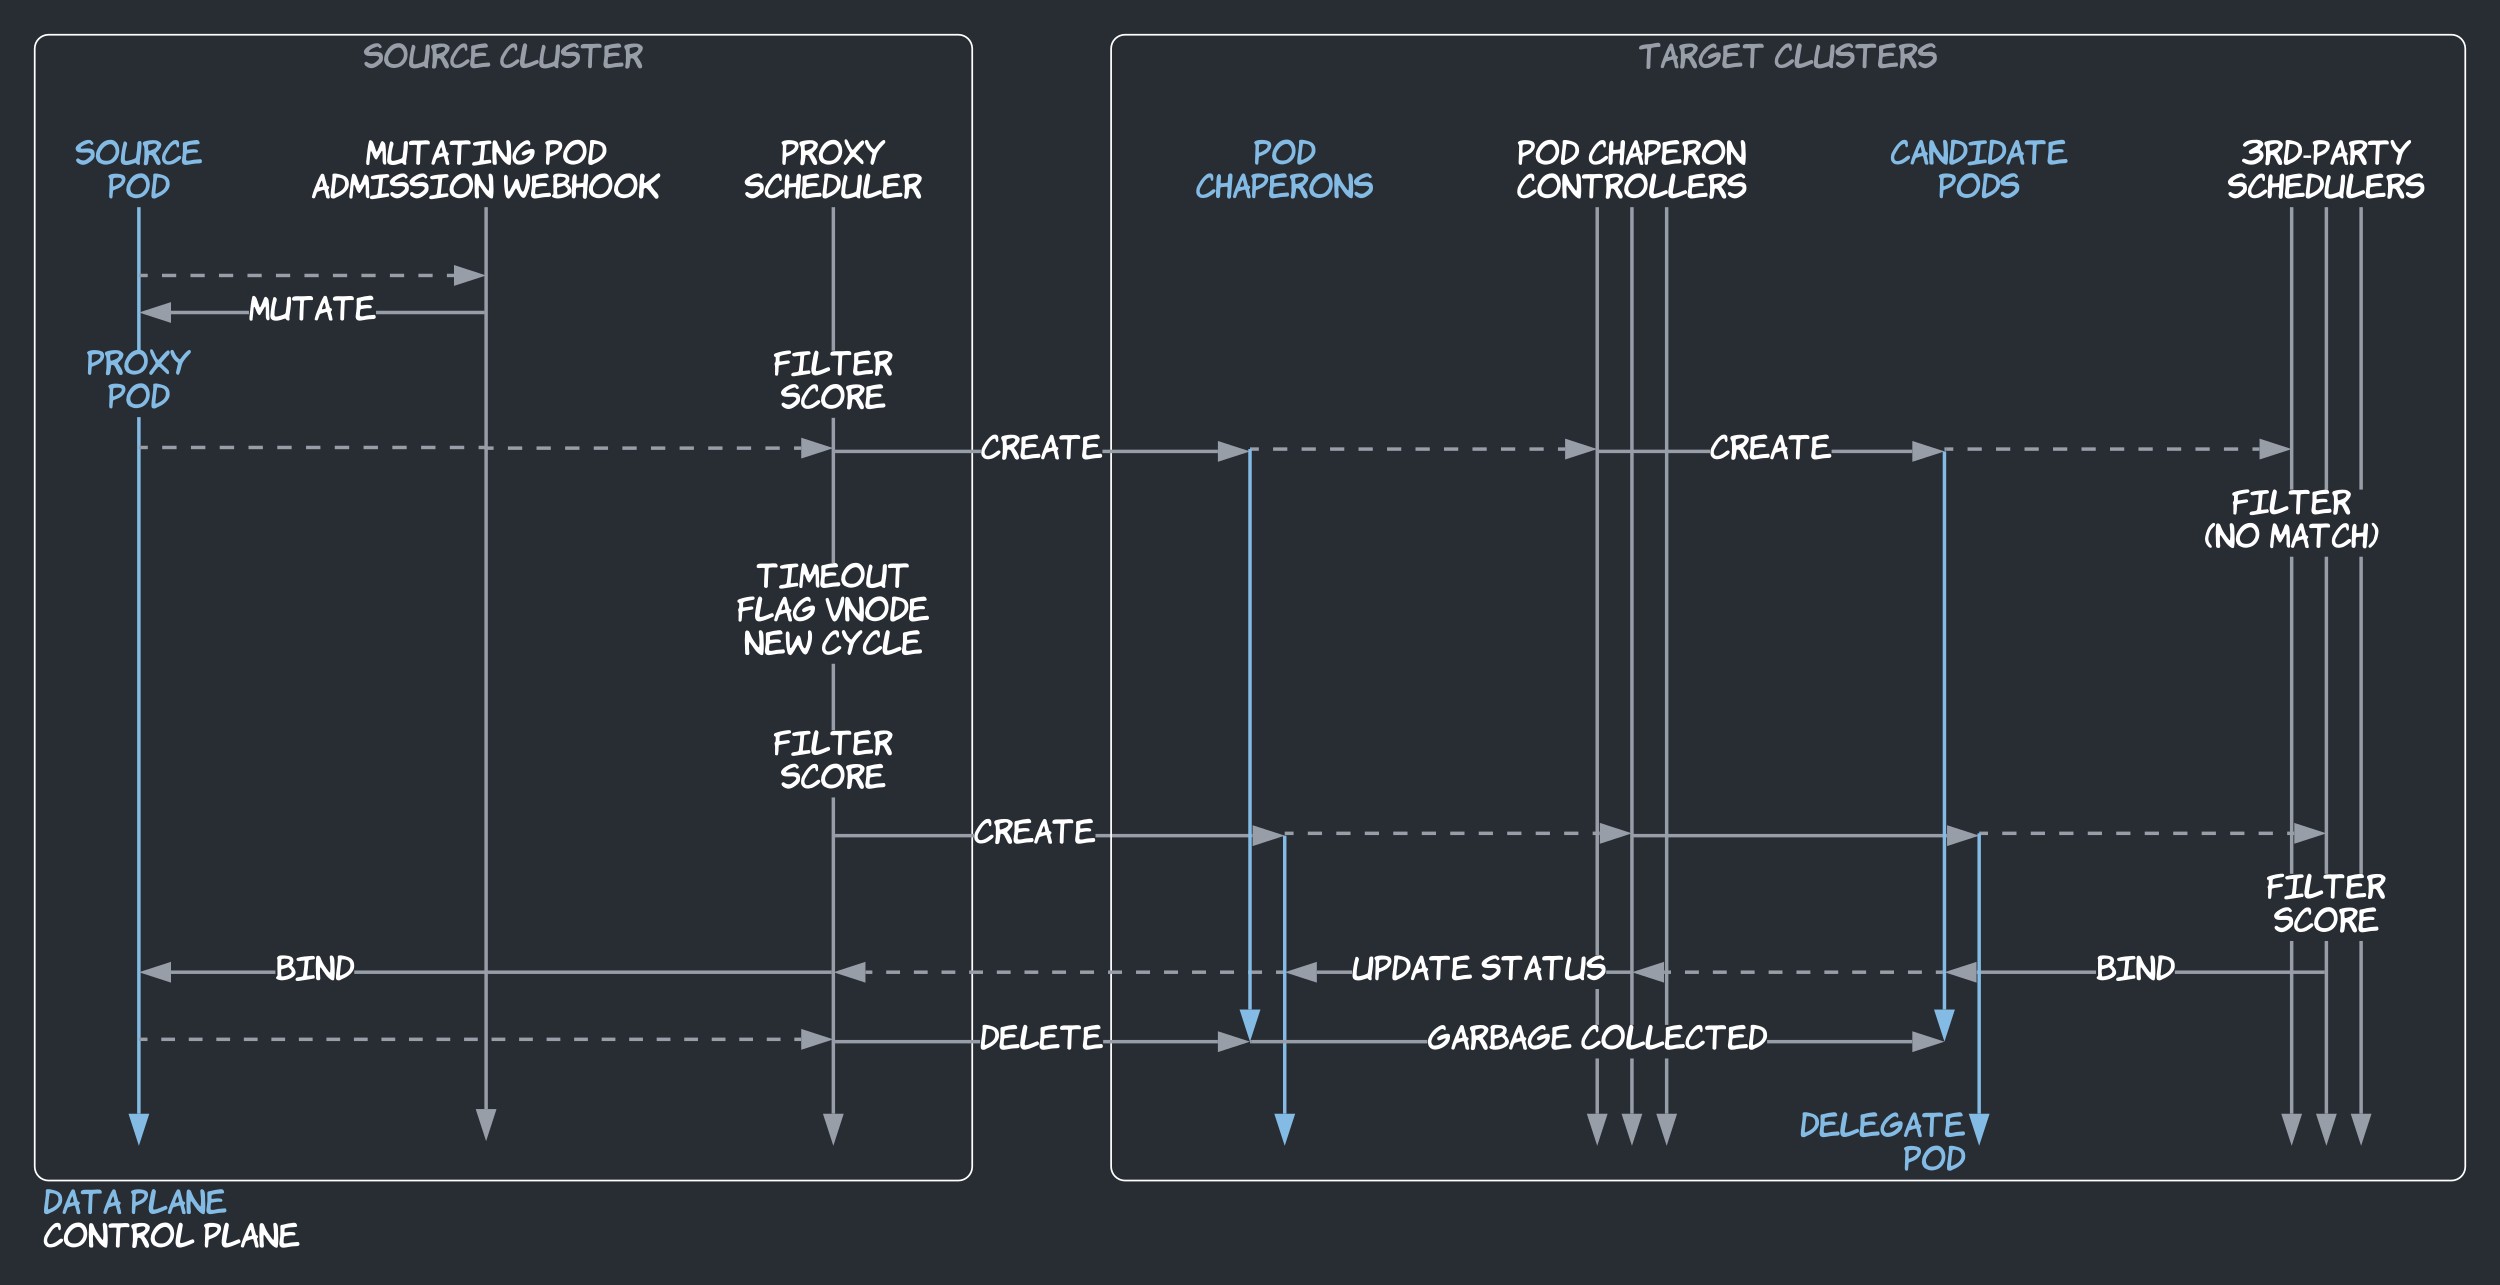 <svg xmlns="http://www.w3.org/2000/svg" xmlns:lucid="lucid" xmlns:xlink="http://www.w3.org/1999/xlink" width="1440" height="740.33"><g transform="translate(-20 0)" lucid:page-tab-id="0_0"><path fill="#282c33" d="M0 0h1870.4v1323.2H0z"/><path fill-opacity="0" stroke="#fff" d="M40 28c0-4.42 3.58-8 8-8h524c4.42 0 8 3.58 8 8v644c0 4.42-3.58 8-8 8H48c-4.42 0-8-3.58-8-8z"/><use transform="matrix(1,0,0,1,45,25) translate(184.558 14.4)" xlink:href="#a"/><use transform="matrix(1,0,0,1,45,25) translate(262.894 14.4)" xlink:href="#b"/><path fill="#979ea8" d="M581 482.33h-80v-2h80zm160.5 0H651v-2h90.5z"/><path fill="#979ea8" d="M501.03 482.33H500v-2h1.03zM756.76 481.33l-14.26 4.64v-9.27z"/><path fill="#979ea8" d="M760 481.33l-18.5 6.02v-12.03zm-16.5 3.26l10.03-3.27-10.03-3.26z"/><use transform="matrix(1,0,0,1,580.99,471.667) translate(0 14.4)" xlink:href="#c"/><path fill-opacity="0" stroke="#fff" d="M660 28c0-4.42 3.58-8 8-8h764c4.42 0 8 3.58 8 8v644c0 4.42-3.58 8-8 8H668c-4.42 0-8-3.58-8-8z"/><use transform="matrix(1,0,0,1,665,25) translate(299.05 14.4)" xlink:href="#d"/><use transform="matrix(1,0,0,1,665,25) translate(377.044 14.4)" xlink:href="#e"/><path fill="#83bbe5" d="M101 641.5h-2V240.27h2zm0-439.9h-2v-82.27h2z"/><path fill="#83bbe5"/><path fill="#83bbe5" d="M100 656.76l-4.64-14.26h9.28z"/><path fill="#83bbe5" d="M100 660l-6-18.5h12zm-3.26-16.5l3.26 10.03 3.26-10.03z"/><use transform="matrix(1,0,0,1,63.505,80.668) translate(0.005 14.4)" xlink:href="#f"/><use transform="matrix(1,0,0,1,63.505,80.668) translate(18.761 33.732)" xlink:href="#g"/><use transform="matrix(1,0,0,1,69.994,201.607) translate(0.005 14.4)" xlink:href="#h"/><use transform="matrix(1,0,0,1,69.994,201.607) translate(12.272 33.732)" xlink:href="#g"/><path fill="#979ea8" d="M301 638.83h-2v-519.5h2z"/><path fill="#979ea8"/><path fill="#979ea8" d="M300 654.1l-4.64-14.27h9.28z"/><path fill="#979ea8" d="M300 657.33l-6-18.5h12zm-3.26-16.5l3.26 10.03 3.26-10.03z"/><use transform="matrix(1,0,0,1,199.506,80.668) translate(31.163 14.4)" xlink:href="#i"/><use transform="matrix(1,0,0,1,199.506,80.668) translate(134.357 14.4)" xlink:href="#j"/><use transform="matrix(1,0,0,1,199.506,80.668) translate(0.005 33.732)" xlink:href="#k"/><use transform="matrix(1,0,0,1,199.506,80.668) translate(110.453 33.732)" xlink:href="#l"/><path fill="#979ea8" d="M501 641.5h-2V459.33h2zm0-220.83h-2v-38.34h2zm0-96.33h-2v-83.67h2zM501 202h-2v-82.67h2z"/><path fill="#979ea8"/><path fill="#979ea8" d="M500 656.76l-4.64-14.26h9.28z"/><path fill="#979ea8" d="M500 660l-6-18.5h12zm-3.26-16.5l3.26 10.03 3.26-10.03z"/><use transform="matrix(1,0,0,1,448.898,80.668) translate(21.101 14.4)" xlink:href="#m"/><use transform="matrix(1,0,0,1,448.898,80.668) translate(0.005 33.732)" xlink:href="#n"/><use transform="matrix(1,0,0,1,465.746,202.001) translate(0.005 14.4)" xlink:href="#o"/><use transform="matrix(1,0,0,1,465.746,202.001) translate(4.091 33.732)" xlink:href="#p"/><use transform="matrix(1,0,0,1,465.746,420.668) translate(0.005 14.4)" xlink:href="#o"/><use transform="matrix(1,0,0,1,465.746,420.668) translate(4.091 33.732)" xlink:href="#p"/><use transform="matrix(1,0,0,1,444.731,324.335) translate(11.021 14.4)" xlink:href="#q"/><use transform="matrix(1,0,0,1,444.731,324.335) translate(0.005 33.732)" xlink:href="#r"/><use transform="matrix(1,0,0,1,444.731,324.335) translate(50.621 33.732)" xlink:href="#s"/><use transform="matrix(1,0,0,1,444.731,324.335) translate(4.028 53.064)" xlink:href="#t"/><use transform="matrix(1,0,0,1,444.731,324.335) translate(48.524 53.064)" xlink:href="#u"/><path fill="#979ea8" d="M105.1 159.67H101v-2h4.1zm16.4 0h-8.2v-2h8.2zm16.42 0h-8.2v-2h8.2zm16.4 0h-8.2v-2h8.2zm16.42 0h-8.2v-2h8.2zm16.4 0h-8.2v-2h8.2zm16.42 0h-8.2v-2h8.2zm16.4 0h-8.2v-2h8.2zm16.4 0h-8.2v-2h8.2zm16.42 0h-8.2v-2h8.2zm16.4 0H261v-2h8.2zm12.32 0h-4.1v-2h4.1z"/><path fill="#979ea8" d="M101.03 159.67H100v-2h1.03zM296.76 158.67l-14.26 4.63v-9.27z"/><path fill="#979ea8" d="M300 158.67l-18.5 6v-12.02zm-16.5 3.26l10.03-3.26-10.03-3.26zM163.4 181h-44.9v-2h44.9zm135.6 0h-62.4v-2H299zM117.5 184.64L103.24 180l14.26-4.64z"/><path fill="#979ea8" d="M118.5 186l-18.5-6 18.5-6zm-12.03-6l10.03 3.26v-6.52zM300 181h-1.03v-2H300z"/><use transform="matrix(1,0,0,1,163.406,170.334) translate(0 14.4)" xlink:href="#v"/><path fill="#979ea8" d="M300.7 257.04l.05.08h3.56v2H300l-.7-.3-.05-.07h-3.58v-2H300zm20.1 2.08h-8.25v-2h8.24zm16.47 0h-8.24v-2h8.24zm16.5 0h-8.26v-2h8.26zm16.47 0H362v-2h8.24zm16.48 0h-8.24v-2h8.24zm16.48 0h-8.24v-2h8.24zm16.5 0h-8.25v-2h8.24zm16.47 0h-8.24v-2h8.24zm16.48 0h-8.24v-2h8.25zm16.5 0h-8.26v-2h8.24zm12.35 0h-4.12v-2h4.12zm-376.36-.37H101v-2h4.14zm16.57 0h-8.27v-2h8.28zm16.58 0h-8.3v-2h8.3zm16.57 0h-8.3v-2h8.3zm16.56 0h-8.27v-2h8.28zm16.58 0h-8.28v-2h8.28zm16.57 0h-8.28v-2h8.28zm16.57 0h-8.3v-2h8.3zm16.56 0h-8.28v-2h8.28zm16.57 0h-8.28v-2h8.28zm16.57 0h-8.28v-2h8.28zm16.57 0h-8.3v-2h8.3z"/><path fill="#979ea8" d="M101.03 258.75H100v-2h1.03zM496.76 258.12l-14.26 4.63v-9.27z"/><path fill="#979ea8" d="M500 258.12l-18.5 6v-12zm-16.5 3.26l10.03-3.26-10.03-3.26zM585 261h-84v-2h84zm136.5 0H655v-2h66.5z"/><path fill="#979ea8" d="M501.03 261H500v-2h1.03zM736.76 260l-14.26 4.64v-9.28z"/><path fill="#979ea8" d="M740 260l-18.5 6v-12zm-16.5 3.26l10.03-3.26-10.03-3.26z"/><use transform="matrix(1,0,0,1,584.99,250.334) translate(0 14.4)" xlink:href="#w"/><path fill="none" stroke="#979ea8" stroke-width="2" d="M741 258.67h4.1m8.2 0h8.2m8.22 0h8.2m8.2 0h8.2m8.2 0h8.22m8.2 0h8.2m8.2 0h8.22m8.2 0h8.2m8.2 0h8.2m8.22 0h8.2m8.2 0h8.2m8.22 0h4.1M741.03 258.67H740"/><path fill="#979ea8" stroke="#979ea8" stroke-width="2" d="M936.76 258.67l-14.26 4.63v-9.27z"/><path fill="none" stroke="#979ea8" stroke-width="2" d="M761 480h4.1m8.2 0h8.2m8.22 0h8.2m8.2 0h8.2m8.2 0h8.22m8.2 0h8.2m8.2 0h8.22m8.2 0h8.2m8.2 0h8.2m8.22 0h8.2m8.2 0h8.2m8.22 0h4.1M761.03 480H760"/><path fill="#979ea8" stroke="#979ea8" stroke-width="2" d="M956.76 480l-14.26 4.64v-9.28z"/><path fill="#979ea8" d="M1005 261h-64v-2h64zm116.5 0H1075v-2h46.5z"/><path fill="#979ea8" d="M941.03 261H940v-2h1.03zM1136.76 260l-14.26 4.64v-9.28z"/><path fill="#979ea8" d="M1140 260l-18.5 6v-12zm-16.5 3.26l10.03-3.26-10.03-3.26z"/><use transform="matrix(1,0,0,1,1004.99,250.334) translate(0 14.4)" xlink:href="#w"/><path fill="none" stroke="#979ea8" stroke-width="2" d="M961 481.33h180.5M961.03 481.33H960"/><path fill="#979ea8" stroke="#979ea8" stroke-width="2" d="M1156.76 481.33l-14.26 4.64v-9.27z"/><path fill="#979ea8" d="M1145.1 259.67h-4.1v-2h4.1zm16.4 0h-8.2v-2h8.2zm16.42 0h-8.2v-2h8.2zm16.4 0h-8.2v-2h8.2zm16.42 0h-8.2v-2h8.2zm16.4 0h-8.2v-2h8.2zm16.42 0h-8.2v-2h8.2zm16.4 0h-8.2v-2h8.2zm16.4 0h-8.2v-2h8.2zm16.42 0h-8.2v-2h8.2zm16.4 0h-8.2v-2h8.2zm12.32 0h-4.1v-2h4.1z"/><path fill="#979ea8" d="M1141.03 259.67H1140v-2h1.03zM1336.76 258.67l-14.26 4.63v-9.27z"/><path fill="#979ea8" d="M1340 258.67l-18.5 6v-12.02zm-16.5 3.26l10.03-3.26-10.03-3.26zM1165.1 481h-4.1v-2h4.1zm16.4 0h-8.2v-2h8.2zm16.42 0h-8.2v-2h8.2zm16.4 0h-8.2v-2h8.2zm16.42 0h-8.2v-2h8.2zm16.4 0h-8.2v-2h8.2zm16.42 0h-8.2v-2h8.2zm16.4 0h-8.2v-2h8.2zm16.4 0h-8.2v-2h8.2zm16.42 0h-8.2v-2h8.2zm16.4 0h-8.2v-2h8.2zm12.32 0h-4.1v-2h4.1z"/><path fill="#979ea8" d="M1161.03 481H1160v-2h1.03zM1356.76 480l-14.26 4.64v-9.28z"/><path fill="#979ea8" d="M1360 480l-18.5 6v-12zm-16.5 3.26l10.03-3.26-10.03-3.26zM1227.3 561h-68.8v-2h68.8zm131.7 0h-86.3v-2h86.3zM1157.5 564.64l-14.26-4.64 14.26-4.64z"/><path fill="#979ea8" d="M1158.5 566l-18.5-6 18.5-6zm-12.03-6l10.03 3.26v-6.52zM1360 561h-1.03v-2h1.03z"/><use transform="matrix(1,0,0,1,1227.293,550.334) translate(0 14.4)" xlink:href="#x"/><path fill="#979ea8" d="M982.5 561h-4v-2h4zm16.06 0h-8.02v-2h8.02zm16.05 0h-8v-2h8zm16.06 0h-8.02v-2h8.02zm16.05 0h-8v-2h8zm16.06 0h-8.02v-2h8.02zm16.05 0h-8v-2h8zm16.06 0h-8.02v-2h8.02zm16.05 0h-8v-2h8zm16.06 0h-8.02v-2h8.02zm12.04 0h-4v-2h4zM977.5 564.64L963.24 560l14.26-4.64z"/><path fill="#979ea8" d="M978.5 566l-18.5-6 18.5-6zm-12.03-6l10.03 3.26v-6.52zM1140 561h-1.03v-2h1.03zM798.83 561H778.5v-2h20.33zM959 561h-13.83v-2H959zM777.5 564.64L763.24 560l14.26-4.64z"/><path fill="#979ea8" d="M778.5 566l-18.5-6 18.5-6zm-12.03-6l10.03 3.26v-6.52zM960 561h-1.03v-2H960z"/><use transform="matrix(1,0,0,1,798.83,550.334) translate(0 14.4)" xlink:href="#y"/><use transform="matrix(1,0,0,1,798.83,550.334) translate(74.52 14.4)" xlink:href="#z"/><path fill="#979ea8" d="M522.48 561h-3.98v-2h3.98zm15.93 0h-7.95v-2h7.96zm15.94 0h-7.96v-2h7.96zm15.93 0h-7.97v-2h7.97zm15.93 0h-7.97v-2h7.97zm15.93 0h-7.97v-2h7.97zm15.92 0h-7.96v-2h7.95zm15.98 0h-8v-2h8zm16.13 0h-8.07v-2h8.06zm16.12 0h-8.06v-2h8.06zm16.13 0h-8.06v-2h8.07zm16.13 0h-8.06v-2h8.06zm16.13 0h-8.07v-2h8.06zm16.12 0h-8.06v-2h8.06zm16.13 0h-8.06v-2h8.07zm12.1 0h-4.03v-2H759zM517.5 564.64L503.24 560l14.26-4.64z"/><path fill="#979ea8" d="M518.5 566l-18.5-6 18.5-6zm-12.03-6l10.03 3.26v-6.52zM760 561h-1.03v-2H760zM178.63 561H118.5v-2h60.13zM499 561H224.04v-2H499zM117.5 564.64L103.24 560l14.26-4.64z"/><path fill="#979ea8" d="M118.5 566l-18.5-6 18.5-6zm-12.03-6l10.03 3.26v-6.52zM500 561h-1.03v-2H500z"/><use transform="matrix(1,0,0,1,178.626,550.334) translate(0 14.4)" xlink:href="#x"/><path fill="#979ea8" d="M104.96 599.67H101v-2h3.96zm15.86 0h-7.93v-2h7.92zm15.85 0h-7.93v-2h7.93zm15.86 0h-7.93v-2h7.93zm15.85 0h-7.93v-2h7.93zm15.85 0h-7.92v-2h7.93zm15.86 0h-7.94v-2h7.93zm15.84 0h-7.92v-2h7.92zm15.86 0h-7.93v-2h7.93zm15.85 0h-7.93v-2h7.93zm15.85 0h-7.92v-2h7.92zm15.86 0h-7.93v-2h7.93zm15.85 0h-7.9v-2h7.9zm15.87 0h-7.93v-2h7.93zm15.85 0H319v-2h7.92zm15.85 0h-7.92v-2h7.92zm15.86 0h-7.93v-2h7.93zm15.85 0h-7.92v-2h7.92zm15.86 0h-7.93v-2h7.94zm15.85 0h-7.94v-2h7.93zm15.85 0h-7.93v-2h7.93zm15.85 0h-7.93v-2h7.93zm15.85 0h-7.92v-2h7.92zm15.86 0h-7.92v-2h7.93zm11.9 0h-3.97v-2h3.97z"/><path fill="#979ea8" d="M101.03 599.67H100v-2h1.03zM496.76 598.67l-14.26 4.63v-9.27z"/><path fill="#979ea8" d="M500 598.67l-18.5 6v-12.02zm-16.5 3.26l10.03-3.26-10.03-3.26zM584.58 601H501v-2h83.58zm136.92 0h-66.08v-2h66.08z"/><path fill="#979ea8" d="M501.03 601H500v-2h1.03zM736.76 600l-14.26 4.64v-9.28z"/><path fill="#979ea8" d="M740 600l-18.5 6v-12zm-16.5 3.26l10.03-3.26-10.03-3.26z"/><use transform="matrix(1,0,0,1,584.576,590.334) translate(0 14.4)" xlink:href="#A"/><path fill="none" stroke="#83bbe5" stroke-width="2" d="M760 482.33V641.5M760 482.36v-1.03"/><path fill="#83bbe5" stroke="#83bbe5" stroke-width="2" d="M760 656.76l-4.64-14.26h9.28z"/><path fill="#979ea8" d="M961 641.5h-2v-31.83h2zm0-51.17h-2v-471h2z"/><path fill="#979ea8"/><path fill="#979ea8" d="M960 656.76l-4.64-14.26h9.28z"/><path fill="#979ea8" d="M960 660l-6-18.5h12zm-3.26-16.5l3.26 10.03 3.26-10.03z"/><use transform="matrix(1,0,0,1,893.733,80.668) translate(0.374 14.4)" xlink:href="#B"/><use transform="matrix(1,0,0,1,893.733,80.668) translate(41.198 14.4)" xlink:href="#C"/><use transform="matrix(1,0,0,1,893.733,80.668) translate(0.005 33.732)" xlink:href="#D"/><path fill="#979ea8" d="M981 641.5h-2v-31.83h2zm0-51.17h-2v-471h2z"/><path fill="#979ea8"/><path fill="#979ea8" d="M980 656.76l-4.64-14.26h9.28z"/><path fill="#979ea8" d="M980 660l-6-18.5h12zm-3.26-16.5l3.26 10.03 3.26-10.03z"/><path fill="none" stroke="#83bbe5" stroke-width="2" d="M1160 481v160.5M1160 481.03V480"/><path fill="#83bbe5" stroke="#83bbe5" stroke-width="2" d="M1160 656.76l-4.64-14.26h9.28z"/><use transform="matrix(1,0,0,1,1056.906,640.668) translate(0.01 14.4)" xlink:href="#E"/><use transform="matrix(1,0,0,1,1056.906,640.668) translate(59.626 33.732)" xlink:href="#F"/><path fill="#979ea8" d="M1361 641.5h-2V542h2zm0-138.17h-2V320.67h2zm0-221.33h-2V119.33h2z"/><path fill="#979ea8"/><path fill="#979ea8" d="M1360 656.76l-4.64-14.26h9.28z"/><path fill="#979ea8" d="M1360 660l-6-18.5h12zm-3.26-16.5l3.26 10.03 3.26-10.03z"/><use transform="matrix(1,0,0,1,1303.219,80.668) translate(7.934 14.4)" xlink:href="#G"/><use transform="matrix(1,0,0,1,1303.219,80.668) translate(0.005 33.732)" xlink:href="#H"/><use transform="matrix(1,0,0,1,1325.746,503.335) translate(0.005 14.4)" xlink:href="#o"/><use transform="matrix(1,0,0,1,1325.746,503.335) translate(4.091 33.732)" xlink:href="#p"/><path fill="#979ea8" d="M1381 641.5h-2V542h2zm0-138.17h-2V320.67h2zm0-221.33h-2V119.33h2z"/><path fill="#979ea8"/><path fill="#979ea8" d="M1380 656.76l-4.64-14.26h9.28z"/><path fill="#979ea8" d="M1380 660l-6-18.5h12zm-3.26-16.5l3.26 10.03 3.26-10.03z"/><use transform="matrix(1,0,0,1,1380,525.001) translate(0.005 14.4)" xlink:href="#I"/><path fill="none" stroke="#83bbe5" stroke-width="2" d="M740 259.67V581.5M740 259.7v-1.03"/><path fill="#83bbe5" stroke="#83bbe5" stroke-width="2" d="M740 596.76l-4.64-14.26h9.28z"/><path fill="#979ea8" d="M941 641.5h-2v-31.83h2zm0-51.17h-2v-20.66h2zm0-40h-2v-431h2z"/><path fill="#979ea8"/><path fill="#979ea8" d="M940 656.76l-4.64-14.26h9.28z"/><path fill="#979ea8" d="M940 660l-6-18.5h12zm-3.26-16.5l3.26 10.03 3.26-10.03z"/><path fill="none" stroke="#83bbe5" stroke-width="2" d="M1140 261v320.5M1140 261.03V260"/><path fill="#83bbe5" stroke="#83bbe5" stroke-width="2" d="M1140 596.76l-4.64-14.26h9.28z"/><path fill="#979ea8" d="M1341 641.5h-2V542h2zm0-138.17h-2V320.67h2zm0-221.33h-2V119.33h2z"/><path fill="#979ea8"/><path fill="#979ea8" d="M1340 656.76l-4.64-14.26h9.28z"/><path fill="#979ea8" d="M1340 660l-6-18.5h12zm-3.26-16.5l3.26 10.03 3.26-10.03z"/><g><use transform="matrix(1,0,0,1,1289.879,282.001) translate(15.872 14.4)" xlink:href="#o"/><use transform="matrix(1,0,0,1,1289.879,282.001) translate(0.005 33.732)" xlink:href="#J"/><use transform="matrix(1,0,0,1,1289.879,282.001) translate(37.445 33.732)" xlink:href="#K"/></g><path fill="#fff" fill-opacity="0" d="M40 688c0-4.42 3.58-8 8-8h224c4.42 0 8 3.58 8 8v24c0 4.42-3.58 8-8 8H48c-4.42 0-8-3.58-8-8z"/><g><use transform="matrix(1,0,0,1,45,685) translate(0 14.4)" xlink:href="#L"/><use transform="matrix(1,0,0,1,45,685) translate(50.292 14.4)" xlink:href="#M"/><use transform="matrix(1,0,0,1,45,685) translate(0 33.732)" xlink:href="#N"/><use transform="matrix(1,0,0,1,45,685) translate(92.34 33.732)" xlink:href="#O"/></g><path fill="#fff" fill-opacity="0" d="M700 68c0-4.42 3.58-8 8-8h104c4.42 0 8 3.58 8 8v64c0 4.42-3.58 8-8 8H708c-4.42 0-8-3.58-8-8z"/><g><use transform="matrix(1,0,0,1,705,65) translate(37.261 29.931)" xlink:href="#P"/><use transform="matrix(1,0,0,1,705,65) translate(3.835 49.263)" xlink:href="#Q"/></g><path fill="#fff" fill-opacity="0" d="M1100 68c0-4.42 3.58-8 8-8h104c4.42 0 8 3.58 8 8v64c0 4.42-3.58 8-8 8h-104c-4.42 0-8-3.58-8-8z"/><g><use transform="matrix(1,0,0,1,1105,65) translate(3.907 29.931)" xlink:href="#R"/><use transform="matrix(1,0,0,1,1105,65) translate(31.582 49.263)" xlink:href="#S"/></g><path fill="#979ea8" d="M842.13 601H741v-2h101.13zm279.37 0h-83.63v-2h83.63z"/><path fill="#979ea8" d="M741.03 601H740v-2h1.03zM1136.76 600l-14.26 4.64v-9.28z"/><path fill="#979ea8" d="M1140 600l-18.5 6v-12zm-16.5 3.26l10.03-3.26-10.03-3.26z"/><g><use transform="matrix(1,0,0,1,842.134,590.334) translate(0 14.4)" xlink:href="#T"/><use transform="matrix(1,0,0,1,842.134,590.334) translate(88.524 14.4)" xlink:href="#U"/></g><defs><path id="V" fill="#979ea8" d="M371-533c189 0 256 55 239 237-9 91-67 138-157 205C374-33 301-7 236-7 155-7 13-82 18-160c3-44 62-73 96-38 43 44 152 73 218 29 77-51 166-125 156-169 2-44-67-63-119-62-47 1-108 1-155 3C87-393 13-429 1-531c11-87 101-150 165-187 90-52 160-96 290-87 34 2 118 78 115 115-3 35-23 38-55 45-15 4-26-4-33-24-37-64-116-1-164 12-41 11-154 77-154 113 0 15 14 22 41 22 45 0 127-11 165-11"/><path id="W" fill="#979ea8" d="M44-443c79-191 208-366 448-366 141 0 239 118 267 253 46 222-61 413-213 490-83 42-221 78-338 30-55-23-106-43-129-82-26-14-80-140-57-202 2-41 8-89 22-123zm103 115c1 136 75 191 208 191 130 0 180-50 241-135 38-53 55-111 55-169 0-109-73-236-179-227-143 12-260 151-311 271-9 24-14 47-14 69"/><path id="X" fill="#979ea8" d="M106-737c41-53 131 12 108 86-42 139-71 285-71 455 0 88 72 66 143 48 49-12 128-35 183-63 38-19 36-69 44-119 17-114 31-247 31-354 0-57 26-85 79-85 37 0 55 27 55 81 0 190-34 397-59 573 4 31 20 93-13 105-8 10-30 7-65-8-16-20-33-38-51-54C397-48 305 0 205 0 79 0 5-43 13-176c13-196 50-391 93-561"/><path id="Y" fill="#979ea8" d="M608-642l-20 77c-36 56-69 94-113 138-49 48-58 40-29 81 33 46 69 89 97 147 44 89 52 141 40 147-3 38-20 49-63 52-68 5-97-106-129-160-40-68-56-162-144-164-53-1-27 78-45 121-7 56-12 123-28 170C157-4 113 24 66-1 46-11 40-39 49-87c19-111 19-139 19-313 0-144 1-187-40-242-27-37-13-94 26-108 103-36 250-59 389-41 63 8 182 85 165 149zm-140 11c-10-39-42-58-96-57-53 12-154 21-179 43-5 9-8 31-8 65 0 151 19 135 127 94 94-36 148-79 156-145"/><path id="Z" fill="#979ea8" d="M521-275c40-33 108-24 108 34 0 49-75 103-210 183-80 47-247 72-323 10-66-54-95-101-82-218 12-106 41-136 91-224 55-96 145-209 240-278 32-23 68-33 107-33 86 2 108 61 107 158 0 55-15 82-44 82-55 1-25-116-79-110-132 15-229 223-291 334-48 86-31 226 81 218 122-9 217-92 295-156"/><path id="aa" fill="#979ea8" d="M330-158c82-22 193-18 286-31 38 11 58 81 24 113-25 24-71 25-116 25-135 0-238 34-358 47C61 7 4-52 15-159c12-113 37-213 32-340-2-59 2-121-2-178-2-44 35-62 81-61 104-31 222-52 345-64 68-7 103 34 111 94 2 12-3 22-9 31-33 14-62 15-103 16-100 2-196 10-270 40h-8c-18 23-11 79-15 106-1 13 5 22 16 25 82-10 176-25 264-12 44 7 78 26 71 72-7 49-76 30-125 30-78 0-138 22-210 29-24 1-35 28-36 52-2 41-10 83-8 126-19 84 122 51 181 35"/><g id="a"><use transform="matrix(0.018,0,0,0.018,0,0)" xlink:href="#V"/><use transform="matrix(0.018,0,0,0.018,11.358,0)" xlink:href="#W"/><use transform="matrix(0.018,0,0,0.018,25.812,0)" xlink:href="#X"/><use transform="matrix(0.018,0,0,0.018,38.466,0)" xlink:href="#Y"/><use transform="matrix(0.018,0,0,0.018,49.59,0)" xlink:href="#Z"/><use transform="matrix(0.018,0,0,0.018,61.002,0)" xlink:href="#aa"/></g><path id="ab" fill="#979ea8" d="M521-275c40-33 108-24 108 34 0 49-75 103-210 183-80 47-247 72-323 10-66-54-95-101-82-218 12-106 41-136 91-224 55-96 145-209 240-278 32-23 68-33 107-33 86 2 108 61 107 158 0 55-15 82-44 82-55 1-25-116-79-110-132 15-229 223-291 334-48 86-31 226 81 218 122-9 217-92 295-156"/><path id="ac" fill="#979ea8" d="M21-302C-7-136 9 24 196-12c147-28 263-93 386-142 57-23 26-120-26-120-111 32-240 115-378 126-13 1-22-26-25-45 30-174 59-350 88-524 10-62-86-124-120-61-39 73-49 196-69 277-19 77-22 145-31 199"/><path id="ad" fill="#979ea8" d="M371-533c189 0 256 55 239 237-9 91-67 138-157 205C374-33 301-7 236-7 155-7 13-82 18-160c3-44 62-73 96-38 43 44 152 73 218 29 77-51 166-125 156-169 2-44-67-63-119-62-47 1-108 1-155 3C87-393 13-429 1-531c11-87 101-150 165-187 90-52 160-96 290-87 34 2 118 78 115 115-3 35-23 38-55 45-15 4-26-4-33-24-37-64-116-1-164 12-41 11-154 77-154 113 0 15 14 22 41 22 45 0 127-11 165-11"/><path id="ae" fill="#979ea8" d="M593-790c58 0 99 54 77 117-5 13-15 16-35 14-70-7-152-3-229 7-31 20-24 81-26 127-4 138-16 277-16 422 0 32 4 70-21 83-26 36-88 7-103-20 1-182 10-346 21-521 2-27 11-81-18-84-73-7-138 11-206 3-20-18-39-18-32-51-3-78 74-91 145-91 129 0 251 6 369-8 25-3 49 2 74 2"/><g id="b"><use transform="matrix(0.018,0,0,0.018,0,0)" xlink:href="#ab"/><use transform="matrix(0.018,0,0,0.018,11.412,0)" xlink:href="#ac"/><use transform="matrix(0.018,0,0,0.018,22.482,0)" xlink:href="#X"/><use transform="matrix(0.018,0,0,0.018,35.136,0)" xlink:href="#ad"/><use transform="matrix(0.018,0,0,0.018,46.494,0)" xlink:href="#ae"/><use transform="matrix(0.018,0,0,0.018,59.436,0)" xlink:href="#aa"/><use transform="matrix(0.018,0,0,0.018,71.424,0)" xlink:href="#Y"/></g><path id="af" fill="#fff" d="M521-275c40-33 108-24 108 34 0 49-75 103-210 183-80 47-247 72-323 10-66-54-95-101-82-218 12-106 41-136 91-224 55-96 145-209 240-278 32-23 68-33 107-33 86 2 108 61 107 158 0 55-15 82-44 82-55 1-25-116-79-110-132 15-229 223-291 334-48 86-31 226 81 218 122-9 217-92 295-156"/><path id="ag" fill="#fff" d="M608-642l-20 77c-36 56-69 94-113 138-49 48-58 40-29 81 33 46 69 89 97 147 44 89 52 141 40 147-3 38-20 49-63 52-68 5-97-106-129-160-40-68-56-162-144-164-53-1-27 78-45 121-7 56-12 123-28 170C157-4 113 24 66-1 46-11 40-39 49-87c19-111 19-139 19-313 0-144 1-187-40-242-27-37-13-94 26-108 103-36 250-59 389-41 63 8 182 85 165 149zm-140 11c-10-39-42-58-96-57-53 12-154 21-179 43-5 9-8 31-8 65 0 151 19 135 127 94 94-36 148-79 156-145"/><path id="ah" fill="#fff" d="M330-158c82-22 193-18 286-31 38 11 58 81 24 113-25 24-71 25-116 25-135 0-238 34-358 47C61 7 4-52 15-159c12-113 37-213 32-340-2-59 2-121-2-178-2-44 35-62 81-61 104-31 222-52 345-64 68-7 103 34 111 94 2 12-3 22-9 31-33 14-62 15-103 16-100 2-196 10-270 40h-8c-18 23-11 79-15 106-1 13 5 22 16 25 82-10 176-25 264-12 44 7 78 26 71 72-7 49-76 30-125 30-78 0-138 22-210 29-24 1-35 28-36 52-2 41-10 83-8 126-19 84 122 51 181 35"/><path id="ai" fill="#fff" d="M103-24C79 10-2-14 8-59c42-186 129-353 193-524 23-62 63-135 99-197 39-38 106-10 109 47 27 100 51 209 81 307 8 25 72 24 72 63 0 44-26 46-37 75 12 83 46 156 55 243 7 63-106 47-114 11-13-58-36-170-57-231-3-4-7-8-9-14-69 4-134 40-198 52-53 21-53 108-81 160-4 16-8 29-18 43zm215-551c-16 18-92 195-73 208 46 2 100-12 123-31-5-30-32-162-38-171-2-3-6-5-12-6"/><path id="aj" fill="#fff" d="M593-790c58 0 99 54 77 117-5 13-15 16-35 14-70-7-152-3-229 7-31 20-24 81-26 127-4 138-16 277-16 422 0 32 4 70-21 83-26 36-88 7-103-20 1-182 10-346 21-521 2-27 11-81-18-84-73-7-138 11-206 3-20-18-39-18-32-51-3-78 74-91 145-91 129 0 251 6 369-8 25-3 49 2 74 2"/><g id="c"><use transform="matrix(0.018,0,0,0.018,0,0)" xlink:href="#af"/><use transform="matrix(0.018,0,0,0.018,11.412,0)" xlink:href="#ag"/><use transform="matrix(0.018,0,0,0.018,22.536,0)" xlink:href="#ah"/><use transform="matrix(0.018,0,0,0.018,34.524,0)" xlink:href="#ai"/><use transform="matrix(0.018,0,0,0.018,45.09,0)" xlink:href="#aj"/><use transform="matrix(0.018,0,0,0.018,58.032,0)" xlink:href="#ah"/></g><path id="ak" fill="#979ea8" d="M382-556c-3 158-18 304-18 470 0 31 6 72-21 86-20 35-87 21-104-6-1-188 14-367 23-549 1-24 13-80-17-80-77 0-131 31-210 31-15-10-43-18-33-45 0-82 83-94 148-109 103-23 215-12 315-40 43-12 91-17 142-23 62-8 95 53 77 116-8 28-47 14-75 18-68 9-134 10-195 30-32 11-31 60-32 101"/><path id="al" fill="#979ea8" d="M103-24C79 10-2-14 8-59c42-186 129-353 193-524 23-62 63-135 99-197 39-38 106-10 109 47 27 100 51 209 81 307 8 25 72 24 72 63 0 44-26 46-37 75 12 83 46 156 55 243 7 63-106 47-114 11-13-58-36-170-57-231-3-4-7-8-9-14-69 4-134 40-198 52-53 21-53 108-81 160-4 16-8 29-18 43zm215-551c-16 18-92 195-73 208 46 2 100-12 123-31-5-30-32-162-38-171-2-3-6-5-12-6"/><path id="am" fill="#979ea8" d="M590-683c0-95-64-132-148-103-62 21-113 58-161 92-97 69-165 165-223 275C-45-222 51 11 277-12c154-16 257-81 343-160 63-58 100-126 109-243 12-155-158-93-246-67-61 18-178 69-168 115-2 30 28 68 54 64 69-10 133-52 201-67 9-2 20 9 20 17 0 11-18 38-57 79-85 91-188 136-306 136-55 0-99-68-99-127 0-30 16-69 37-123 25-64 237-288 318-281 25-8 66 40 79 44 19 0 28-19 28-58"/><g id="d"><use transform="matrix(0.018,0,0,0.018,0,0)" xlink:href="#ak"/><use transform="matrix(0.018,0,0,0.018,12.348,0)" xlink:href="#al"/><use transform="matrix(0.018,0,0,0.018,22.914,0)" xlink:href="#Y"/><use transform="matrix(0.018,0,0,0.018,34.038,0)" xlink:href="#am"/><use transform="matrix(0.018,0,0,0.018,47.718,0)" xlink:href="#aa"/><use transform="matrix(0.018,0,0,0.018,59.706,0)" xlink:href="#ae"/></g><g id="e"><use transform="matrix(0.018,0,0,0.018,0,0)" xlink:href="#ab"/><use transform="matrix(0.018,0,0,0.018,11.412,0)" xlink:href="#ac"/><use transform="matrix(0.018,0,0,0.018,22.482,0)" xlink:href="#X"/><use transform="matrix(0.018,0,0,0.018,35.136,0)" xlink:href="#ad"/><use transform="matrix(0.018,0,0,0.018,46.494,0)" xlink:href="#ae"/><use transform="matrix(0.018,0,0,0.018,59.436,0)" xlink:href="#aa"/><use transform="matrix(0.018,0,0,0.018,71.424,0)" xlink:href="#Y"/><use transform="matrix(0.018,0,0,0.018,82.548,0)" xlink:href="#ad"/></g><path id="an" fill="#83bbe5" d="M371-533c189 0 256 55 239 237-9 91-67 138-157 205C374-33 301-7 236-7 155-7 13-82 18-160c3-44 62-73 96-38 43 44 152 73 218 29 77-51 166-125 156-169 2-44-67-63-119-62-47 1-108 1-155 3C87-393 13-429 1-531c11-87 101-150 165-187 90-52 160-96 290-87 34 2 118 78 115 115-3 35-23 38-55 45-15 4-26-4-33-24-37-64-116-1-164 12-41 11-154 77-154 113 0 15 14 22 41 22 45 0 127-11 165-11"/><path id="ao" fill="#83bbe5" d="M44-443c79-191 208-366 448-366 141 0 239 118 267 253 46 222-61 413-213 490-83 42-221 78-338 30-55-23-106-43-129-82-26-14-80-140-57-202 2-41 8-89 22-123zm103 115c1 136 75 191 208 191 130 0 180-50 241-135 38-53 55-111 55-169 0-109-73-236-179-227-143 12-260 151-311 271-9 24-14 47-14 69"/><path id="ap" fill="#83bbe5" d="M106-737c41-53 131 12 108 86-42 139-71 285-71 455 0 88 72 66 143 48 49-12 128-35 183-63 38-19 36-69 44-119 17-114 31-247 31-354 0-57 26-85 79-85 37 0 55 27 55 81 0 190-34 397-59 573 4 31 20 93-13 105-8 10-30 7-65-8-16-20-33-38-51-54C397-48 305 0 205 0 79 0 5-43 13-176c13-196 50-391 93-561"/><path id="aq" fill="#83bbe5" d="M608-642l-20 77c-36 56-69 94-113 138-49 48-58 40-29 81 33 46 69 89 97 147 44 89 52 141 40 147-3 38-20 49-63 52-68 5-97-106-129-160-40-68-56-162-144-164-53-1-27 78-45 121-7 56-12 123-28 170C157-4 113 24 66-1 46-11 40-39 49-87c19-111 19-139 19-313 0-144 1-187-40-242-27-37-13-94 26-108 103-36 250-59 389-41 63 8 182 85 165 149zm-140 11c-10-39-42-58-96-57-53 12-154 21-179 43-5 9-8 31-8 65 0 151 19 135 127 94 94-36 148-79 156-145"/><path id="ar" fill="#83bbe5" d="M521-275c40-33 108-24 108 34 0 49-75 103-210 183-80 47-247 72-323 10-66-54-95-101-82-218 12-106 41-136 91-224 55-96 145-209 240-278 32-23 68-33 107-33 86 2 108 61 107 158 0 55-15 82-44 82-55 1-25-116-79-110-132 15-229 223-291 334-48 86-31 226 81 218 122-9 217-92 295-156"/><path id="as" fill="#83bbe5" d="M330-158c82-22 193-18 286-31 38 11 58 81 24 113-25 24-71 25-116 25-135 0-238 34-358 47C61 7 4-52 15-159c12-113 37-213 32-340-2-59 2-121-2-178-2-44 35-62 81-61 104-31 222-52 345-64 68-7 103 34 111 94 2 12-3 22-9 31-33 14-62 15-103 16-100 2-196 10-270 40h-8c-18 23-11 79-15 106-1 13 5 22 16 25 82-10 176-25 264-12 44 7 78 26 71 72-7 49-76 30-125 30-78 0-138 22-210 29-24 1-35 28-36 52-2 41-10 83-8 126-19 84 122 51 181 35"/><g id="f"><use transform="matrix(0.018,0,0,0.018,0,0)" xlink:href="#an"/><use transform="matrix(0.018,0,0,0.018,11.358,0)" xlink:href="#ao"/><use transform="matrix(0.018,0,0,0.018,25.812,0)" xlink:href="#ap"/><use transform="matrix(0.018,0,0,0.018,38.466,0)" xlink:href="#aq"/><use transform="matrix(0.018,0,0,0.018,49.59,0)" xlink:href="#ar"/><use transform="matrix(0.018,0,0,0.018,61.002,0)" xlink:href="#as"/></g><path id="at" fill="#83bbe5" d="M23-677c-68-88 127-122 212-122 113 0 253 24 291 82 92 144-48 310-153 365-52 27-102 48-161 69-56 20-53 15-58 80-4 49-8 103-13 153-3 31-19 46-43 46-44 0-65-28-63-81 5-162 8-330 16-486 3-53-4-75-28-106zm415 73c0-44-44-66-132-66-78 0-124 8-135 26-10 16-14 89-14 218 0 44 22 39 57 25 83-34 224-115 224-203"/><path id="au" fill="#83bbe5" d="M19-91c0-222 71-428 58-668-3-62 121-44 170-33 118 27 229 50 293 128 44 53 63 97 63 217 0 165-189 328-383 400-36 13-62 45-108 45-66 0-93-23-93-89zm185-582c-30 151-43 322-58 489 5 39 27 28 60 14 129-54 276-147 276-304 0-155-106-203-278-199"/><g id="g"><use transform="matrix(0.018,0,0,0.018,0,0)" xlink:href="#at"/><use transform="matrix(0.018,0,0,0.018,10.152,0)" xlink:href="#ao"/><use transform="matrix(0.018,0,0,0.018,24.606,0)" xlink:href="#au"/></g><path id="av" fill="#83bbe5" d="M635-31c28-53 7-115-31-143-7-19-67-63-88-82-39-36-80-78-117-115 1-16 41-65 118-148l-10 11c30-36 53-67 85-95 54-48 78-89 78-117s-20-70-52-70c-36 0-116 78-245 230-22 26-38 59-67 71-30 12-85-104-102-151-13-36-72-158-75-157-34-47-96-35-89 35 8 88 69 162 101 236 14 20 74 122 77 140-20 61-139 209-182 265-18 23-24 44-24 60C11-36 45 1 69 0c45-2 96-97 124-134 67-89 109-132 124-131 48 2 103 85 141 115 20 16 39 33 56 52 49 58 88 82 121 67"/><path id="aw" fill="#83bbe5" d="M192-85c-3 48 46 100 89 72 52-75 73-232 102-321 46-139 146-233 278-374 22-37 2-105-46-93-81 20-199 174-252 246-53 73-46 65-110 7-63-57-96-136-132-220-11-25-31-37-54-37-36-1-56 32-56 68 32 142 118 264 224 332 15 16 24 24 21 38"/><g id="h"><use transform="matrix(0.018,0,0,0.018,0,0)" xlink:href="#at"/><use transform="matrix(0.018,0,0,0.018,10.152,0)" xlink:href="#aq"/><use transform="matrix(0.018,0,0,0.018,21.276,0)" xlink:href="#ao"/><use transform="matrix(0.018,0,0,0.018,35.73,0)" xlink:href="#av"/><use transform="matrix(0.018,0,0,0.018,47.898,0)" xlink:href="#aw"/></g><path id="ax" fill="#fff" d="M629-645c28 177 9 401 28 582 3 29-18 50-47 50-97 0-67-194-71-306-1-24-4-66-3-92 1-39-15-57-30-33-49 79-88 161-139 243-9 15-21 23-34 23-33 0-70-69-89-115-10-23-57-152-73-152-28 0-27 119-31 162-9 93-16 174-27 265-2 3-35 21-48 20-71-3-50-117-43-176 24-211 38-410 84-595 39-67 121 2 138 59 22 73 63 167 84 249 7 23 13 34 20 34 17 0 54-75 107-225 17-48 42-155 115-96 31 25 52 57 59 103"/><path id="ay" fill="#fff" d="M106-737c41-53 131 12 108 86-42 139-71 285-71 455 0 88 72 66 143 48 49-12 128-35 183-63 38-19 36-69 44-119 17-114 31-247 31-354 0-57 26-85 79-85 37 0 55 27 55 81 0 190-34 397-59 573 4 31 20 93-13 105-8 10-30 7-65-8-16-20-33-38-51-54C397-48 305 0 205 0 79 0 5-43 13-176c13-196 50-391 93-561"/><path id="az" fill="#fff" d="M292-638c-67 2-113 14-176 21-81 9-112-68-58-103 132-46 304-52 470-66l65 5c50 52 43 111-50 111-45 0-75 15-112 18-18 16-19 83-24 152-7 108-21 214-33 322-5 46 36 20 67 20 54 0 81-10 139-16 43 25 50 62 23 110-151 29-311 50-490 79C58 24-8 22 3-44c14-83 161-45 224-90 22-16 24-69 29-107 17-126 33-258 36-397"/><path id="aA" fill="#fff" d="M24-128c0-158-18-313-5-472 6-74-11-192 62-191 78 1 88 68 113 130 59 143 102 191 174 297 50 73 81 109 92 109 8 0 12-3 13-9 24-163 3-322-12-477-6-63 62-76 101-37 65 64 45 212 54 340 10 141 7 304-15 413-8 15-20 23-37 23-76 0-203-132-244-200-33-54-79-109-116-169l4 4c-9-20-41-55-54-51-14 102-5 244 6 344 3 30-15 69-41 68-9 0-28-1-56-3-44-28-39-45-39-119"/><path id="aB" fill="#fff" d="M590-683c0-95-64-132-148-103-62 21-113 58-161 92-97 69-165 165-223 275C-45-222 51 11 277-12c154-16 257-81 343-160 63-58 100-126 109-243 12-155-158-93-246-67-61 18-178 69-168 115-2 30 28 68 54 64 69-10 133-52 201-67 9-2 20 9 20 17 0 11-18 38-57 79-85 91-188 136-306 136-55 0-99-68-99-127 0-30 16-69 37-123 25-64 237-288 318-281 25-8 66 40 79 44 19 0 28-19 28-58"/><g id="i"><use transform="matrix(0.018,0,0,0.018,0,0)" xlink:href="#ax"/><use transform="matrix(0.018,0,0,0.018,12.096,0)" xlink:href="#ay"/><use transform="matrix(0.018,0,0,0.018,24.75,0)" xlink:href="#aj"/><use transform="matrix(0.018,0,0,0.018,37.692,0)" xlink:href="#ai"/><use transform="matrix(0.018,0,0,0.018,48.258,0)" xlink:href="#aj"/><use transform="matrix(0.018,0,0,0.018,61.2,0)" xlink:href="#az"/><use transform="matrix(0.018,0,0,0.018,72.63,0)" xlink:href="#aA"/><use transform="matrix(0.018,0,0,0.018,84.168,0)" xlink:href="#aB"/></g><path id="aC" fill="#fff" d="M23-677c-68-88 127-122 212-122 113 0 253 24 291 82 92 144-48 310-153 365-52 27-102 48-161 69-56 20-53 15-58 80-4 49-8 103-13 153-3 31-19 46-43 46-44 0-65-28-63-81 5-162 8-330 16-486 3-53-4-75-28-106zm415 73c0-44-44-66-132-66-78 0-124 8-135 26-10 16-14 89-14 218 0 44 22 39 57 25 83-34 224-115 224-203"/><path id="aD" fill="#fff" d="M44-443c79-191 208-366 448-366 141 0 239 118 267 253 46 222-61 413-213 490-83 42-221 78-338 30-55-23-106-43-129-82-26-14-80-140-57-202 2-41 8-89 22-123zm103 115c1 136 75 191 208 191 130 0 180-50 241-135 38-53 55-111 55-169 0-109-73-236-179-227-143 12-260 151-311 271-9 24-14 47-14 69"/><path id="aE" fill="#fff" d="M19-91c0-222 71-428 58-668-3-62 121-44 170-33 118 27 229 50 293 128 44 53 63 97 63 217 0 165-189 328-383 400-36 13-62 45-108 45-66 0-93-23-93-89zm185-582c-30 151-43 322-58 489 5 39 27 28 60 14 129-54 276-147 276-304 0-155-106-203-278-199"/><g id="j"><use transform="matrix(0.018,0,0,0.018,0,0)" xlink:href="#aC"/><use transform="matrix(0.018,0,0,0.018,10.152,0)" xlink:href="#aD"/><use transform="matrix(0.018,0,0,0.018,24.606,0)" xlink:href="#aE"/></g><path id="aF" fill="#fff" d="M103-24C79 10-2-14 8-59c42-186 129-353 193-524 23-62 63-135 99-197 39-38 106-10 109 47 27 100 51 209 81 307 8 25 72 24 72 63 0 44-26 46-37 75 12 83 46 156 55 243 7 63-106 47-114 11-13-58-36-170-57-231-3-4-7-8-9-14-69 4-134 40-198 52-53 21-53 108-81 160-4 16-8 29-18 43zm215-551c-16 18-92 195-73 208 46 2 100-12 123-31-5-30-32-162-38-171-2-3-6-5-12-6"/><path id="aG" fill="#fff" d="M629-645c28 177 9 401 28 582 3 29-18 50-47 50-97 0-67-194-71-306-1-24-4-66-3-92 1-39-15-57-30-33-49 79-88 161-139 243-9 15-21 23-34 23-33 0-70-69-89-115-10-23-57-152-73-152-28 0-27 119-31 162-9 93-16 174-27 265-2 3-35 21-48 20-71-3-50-117-43-176 24-211 38-410 84-595 39-67 121 2 138 59 22 73 63 167 84 249 7 23 13 34 20 34 17 0 54-75 107-225 17-48 42-155 115-96 31 25 52 57 59 103"/><path id="aH" fill="#fff" d="M371-533c189 0 256 55 239 237-9 91-67 138-157 205C374-33 301-7 236-7 155-7 13-82 18-160c3-44 62-73 96-38 43 44 152 73 218 29 77-51 166-125 156-169 2-44-67-63-119-62-47 1-108 1-155 3C87-393 13-429 1-531c11-87 101-150 165-187 90-52 160-96 290-87 34 2 118 78 115 115-3 35-23 38-55 45-15 4-26-4-33-24-37-64-116-1-164 12-41 11-154 77-154 113 0 15 14 22 41 22 45 0 127-11 165-11"/><g id="k"><use transform="matrix(0.018,0,0,0.018,0,0)" xlink:href="#aF"/><use transform="matrix(0.018,0,0,0.018,10.566,0)" xlink:href="#aE"/><use transform="matrix(0.018,0,0,0.018,21.438,0)" xlink:href="#aG"/><use transform="matrix(0.018,0,0,0.018,33.534,0)" xlink:href="#az"/><use transform="matrix(0.018,0,0,0.018,44.964,0)" xlink:href="#aH"/><use transform="matrix(0.018,0,0,0.018,56.322,0)" xlink:href="#aH"/><use transform="matrix(0.018,0,0,0.018,67.68,0)" xlink:href="#az"/><use transform="matrix(0.018,0,0,0.018,79.11,0)" xlink:href="#aD"/><use transform="matrix(0.018,0,0,0.018,93.564,0)" xlink:href="#aA"/></g><path id="aI" fill="#fff" d="M722-498c18-70 6-160 6-241 0-38 16-57 49-57 55 0 82 64 82 193 1 204-63 347-126 491-54 125-124 110-196 9-30-42-54-91-82-146-27-53-43-79-49-79-8-17-88 136-114 182C269-106 193 9 170-1 96-15 86-47 66-129 33-267 17-480 18-657c0-70 18-105 54-105 39 0 66 36 68 87 4 137-4 277 12 406 12 100 67-12 84-47 47-96 102-197 139-285 18-41 78-38 96-4 52 97 51 251 110 344 50 78 71 31 104-70 17-53 22-108 37-167"/><path id="aJ" fill="#fff" d="M68-174c-8-157-1-333-1-488 0-23-21-28-12-60 24-87 141-85 256-77 161 12 317 42 251 258-5 17-40 45-44 60 15 30 85 80 98 123 62 108 25 192-76 258C455-45 341-9 207-4 145-2 19-30 19-85c0-36 51-41 49-89zm137-510c-18 6-26 137-16 192 30 22 66 2 112-6 70-13 158-95 159-132 17-68-169-82-255-54zm-15 330c-15 57-2 155 5 215 6 4 6 12 18 11 101-5 211-32 267-82 52-46 58-91 12-140s-73-73-81-73c-39 14-121 48-173 54-15 2-34 14-48 15"/><path id="aK" fill="#fff" d="M107-780c100 15 51 176 51 272 0 29 23 25 56 24 33-11 175 4 171-42 9-67 4-153 14-224 12-14 39-57 70-50 51 0 74 34 69 103L490-47c-6 28-25 57-57 56-118-5-54-182-54-299 0-34 3-75-15-85-65 6-127 12-191 19-52 29-23 162-29 239C135-7 87 19 22-30 10-48 7-67 13-88c-16-100 8-215 8-322 0-127-9-364 86-370"/><path id="aL" fill="#fff" d="M583 1c26 5 52-17 51-41 24-60-22-103-43-144-74-69-132-138-184-228-37-64 44-88 81-120 65-56 138-104 195-168 35-39 5-108-40-113-66 17-104 68-150 105-81 65-158 127-245 187-18 12-48 33-70 13-6-6-8-14-7-23 3-63 18-122 28-181-3-53-39-88-92-91-82 12-51 140-71 216 1 133-13 257-20 381-3 58-27 167 27 193 35 29 78-2 98-20 30-59 16-164 24-251 3-31 38-61 73-59 78 41 118 121 174 184 38 44 71 96 112 139 15 15 32 34 59 21"/><g id="l"><use transform="matrix(0.018,0,0,0.018,0,0)" xlink:href="#aI"/><use transform="matrix(0.018,0,0,0.018,15.624,0)" xlink:href="#ah"/><use transform="matrix(0.018,0,0,0.018,27.612,0)" xlink:href="#aJ"/><use transform="matrix(0.018,0,0,0.018,39.186,0)" xlink:href="#aK"/><use transform="matrix(0.018,0,0,0.018,48.924,0)" xlink:href="#aD"/><use transform="matrix(0.018,0,0,0.018,63.378,0)" xlink:href="#aD"/><use transform="matrix(0.018,0,0,0.018,77.832,0)" xlink:href="#aL"/></g><path id="aM" fill="#fff" d="M635-31c28-53 7-115-31-143-7-19-67-63-88-82-39-36-80-78-117-115 1-16 41-65 118-148l-10 11c30-36 53-67 85-95 54-48 78-89 78-117s-20-70-52-70c-36 0-116 78-245 230-22 26-38 59-67 71-30 12-85-104-102-151-13-36-72-158-75-157-34-47-96-35-89 35 8 88 69 162 101 236 14 20 74 122 77 140-20 61-139 209-182 265-18 23-24 44-24 60C11-36 45 1 69 0c45-2 96-97 124-134 67-89 109-132 124-131 48 2 103 85 141 115 20 16 39 33 56 52 49 58 88 82 121 67"/><path id="aN" fill="#fff" d="M192-85c-3 48 46 100 89 72 52-75 73-232 102-321 46-139 146-233 278-374 22-37 2-105-46-93-81 20-199 174-252 246-53 73-46 65-110 7-63-57-96-136-132-220-11-25-31-37-54-37-36-1-56 32-56 68 32 142 118 264 224 332 15 16 24 24 21 38"/><g id="m"><use transform="matrix(0.018,0,0,0.018,0,0)" xlink:href="#aC"/><use transform="matrix(0.018,0,0,0.018,10.152,0)" xlink:href="#ag"/><use transform="matrix(0.018,0,0,0.018,21.276,0)" xlink:href="#aD"/><use transform="matrix(0.018,0,0,0.018,35.73,0)" xlink:href="#aM"/><use transform="matrix(0.018,0,0,0.018,47.898,0)" xlink:href="#aN"/></g><path id="aO" fill="#fff" d="M371-533c189 0 256 55 239 237-9 91-67 138-157 205C374-33 301-7 236-7 155-7 13-82 18-160c3-44 62-73 96-38 43 44 152 73 218 29 77-51 166-125 156-169 2-44-67-63-119-62-47 1-108 1-155 3C87-393 13-429 1-531c11-87 101-150 165-187 90-52 160-96 290-87 34 2 118 78 115 115-3 35-23 38-55 45-15 4-26-4-33-24-37-64-116-1-164 12-41 11-154 77-154 113 0 15 14 22 41 22 45 0 127-11 165-11"/><path id="aP" fill="#fff" d="M21-302C-7-136 9 24 196-12c147-28 263-93 386-142 57-23 26-120-26-120-111 32-240 115-378 126-13 1-22-26-25-45 30-174 59-350 88-524 10-62-86-124-120-61-39 73-49 196-69 277-19 77-22 145-31 199"/><g id="n"><use transform="matrix(0.018,0,0,0.018,0,0)" xlink:href="#aO"/><use transform="matrix(0.018,0,0,0.018,11.358,0)" xlink:href="#af"/><use transform="matrix(0.018,0,0,0.018,22.77,0)" xlink:href="#aK"/><use transform="matrix(0.018,0,0,0.018,32.508,0)" xlink:href="#ah"/><use transform="matrix(0.018,0,0,0.018,44.496,0)" xlink:href="#aE"/><use transform="matrix(0.018,0,0,0.018,55.368,0)" xlink:href="#ay"/><use transform="matrix(0.018,0,0,0.018,68.022,0)" xlink:href="#aP"/><use transform="matrix(0.018,0,0,0.018,79.092,0)" xlink:href="#ah"/><use transform="matrix(0.018,0,0,0.018,91.08,0)" xlink:href="#ag"/></g><path id="aQ" fill="#fff" d="M39-49c-7-93 9-204-6-289-18-30-12-41 1-77 37-27 19-97 25-162 2-23-27-37-49-40-11-18-14-56 0-71 17-39 273-99 376-109 72-7 163-32 165 45 1 65-62 51-115 66-63 18-176 24-229 55-41 23-20 107-25 176 83-2 166-25 259-33 74-6 91 70 44 97-80 23-228 35-304 57-18 6-27 18-27 35-9 45 6 274-42 299-35 2-92-5-73-49"/><g id="o"><use transform="matrix(0.018,0,0,0.018,0,0)" xlink:href="#aQ"/><use transform="matrix(0.018,0,0,0.018,9.954,0)" xlink:href="#az"/><use transform="matrix(0.018,0,0,0.018,21.384,0)" xlink:href="#aP"/><use transform="matrix(0.018,0,0,0.018,32.454,0)" xlink:href="#aj"/><use transform="matrix(0.018,0,0,0.018,45.396,0)" xlink:href="#ah"/><use transform="matrix(0.018,0,0,0.018,57.384,0)" xlink:href="#ag"/></g><g id="p"><use transform="matrix(0.018,0,0,0.018,0,0)" xlink:href="#aH"/><use transform="matrix(0.018,0,0,0.018,11.358,0)" xlink:href="#af"/><use transform="matrix(0.018,0,0,0.018,22.77,0)" xlink:href="#aD"/><use transform="matrix(0.018,0,0,0.018,37.224,0)" xlink:href="#ag"/><use transform="matrix(0.018,0,0,0.018,48.348,0)" xlink:href="#ah"/></g><g id="q"><use transform="matrix(0.018,0,0,0.018,0,0)" xlink:href="#aj"/><use transform="matrix(0.018,0,0,0.018,12.942,0)" xlink:href="#az"/><use transform="matrix(0.018,0,0,0.018,24.372,0)" xlink:href="#aG"/><use transform="matrix(0.018,0,0,0.018,36.468,0)" xlink:href="#ah"/><use transform="matrix(0.018,0,0,0.018,48.456,0)" xlink:href="#aD"/><use transform="matrix(0.018,0,0,0.018,62.91,0)" xlink:href="#ay"/><use transform="matrix(0.018,0,0,0.018,75.564,0)" xlink:href="#aj"/></g><g id="r"><use transform="matrix(0.018,0,0,0.018,0,0)" xlink:href="#aQ"/><use transform="matrix(0.018,0,0,0.018,9.954,0)" xlink:href="#aP"/><use transform="matrix(0.018,0,0,0.018,21.024,0)" xlink:href="#ai"/><use transform="matrix(0.018,0,0,0.018,31.59,0)" xlink:href="#aB"/></g><path id="aR" fill="#fff" d="M109-735c-25-57-110-11-99 37 30 130 91 291 122 410 18 69 44 132 72 190 44 90 75 116 148 73 102-105 149-290 208-441 32-82 48-168 48-261 0-51-15-77-46-77-38 0-59 34-73 100-35 160-89 312-149 454-40 95-58 66-91-37-28-90-54-179-79-263-24-79-42-141-61-185"/><g id="s"><use transform="matrix(0.018,0,0,0.018,0,0)" xlink:href="#aR"/><use transform="matrix(0.018,0,0,0.018,11.07,0)" xlink:href="#aA"/><use transform="matrix(0.018,0,0,0.018,22.608,0)" xlink:href="#aD"/><use transform="matrix(0.018,0,0,0.018,37.062,0)" xlink:href="#aE"/><use transform="matrix(0.018,0,0,0.018,47.934,0)" xlink:href="#ah"/></g><path id="aS" fill="#fff" d="M722-498c18-70 6-160 6-241 0-38 16-57 49-57 55 0 82 64 82 193 1 204-63 347-126 491-54 125-124 110-196 9-30-42-54-91-82-146-27-53-43-79-49-79-8-17-88 136-114 182C269-106 193 9 170-1 96-15 86-47 66-129 33-267 17-480 18-657c0-70 18-105 54-105 39 0 66 36 68 87 4 137-4 277 12 406 12 100 67-12 84-47 47-96 102-197 139-285 18-41 78-38 96-4 52 97 51 251 110 344 50 78 71 31 104-70 17-53 22-108 37-167"/><g id="t"><use transform="matrix(0.018,0,0,0.018,0,0)" xlink:href="#aA"/><use transform="matrix(0.018,0,0,0.018,11.538,0)" xlink:href="#ah"/><use transform="matrix(0.018,0,0,0.018,23.526,0)" xlink:href="#aS"/></g><g id="u"><use transform="matrix(0.018,0,0,0.018,0,0)" xlink:href="#af"/><use transform="matrix(0.018,0,0,0.018,11.412,0)" xlink:href="#aN"/><use transform="matrix(0.018,0,0,0.018,23.526,0)" xlink:href="#af"/><use transform="matrix(0.018,0,0,0.018,34.938,0)" xlink:href="#aP"/><use transform="matrix(0.018,0,0,0.018,46.008,0)" xlink:href="#ah"/></g><g id="v"><use transform="matrix(0.018,0,0,0.018,0,0)" xlink:href="#aG"/><use transform="matrix(0.018,0,0,0.018,12.096,0)" xlink:href="#ay"/><use transform="matrix(0.018,0,0,0.018,24.75,0)" xlink:href="#aj"/><use transform="matrix(0.018,0,0,0.018,37.692,0)" xlink:href="#ai"/><use transform="matrix(0.018,0,0,0.018,48.258,0)" xlink:href="#aj"/><use transform="matrix(0.018,0,0,0.018,61.2,0)" xlink:href="#ah"/></g><g id="w"><use transform="matrix(0.018,0,0,0.018,0,0)" xlink:href="#af"/><use transform="matrix(0.018,0,0,0.018,11.412,0)" xlink:href="#ag"/><use transform="matrix(0.018,0,0,0.018,22.536,0)" xlink:href="#ah"/><use transform="matrix(0.018,0,0,0.018,34.524,0)" xlink:href="#ai"/><use transform="matrix(0.018,0,0,0.018,45.09,0)" xlink:href="#aj"/><use transform="matrix(0.018,0,0,0.018,58.032,0)" xlink:href="#ah"/></g><g id="x"><use transform="matrix(0.018,0,0,0.018,0,0)" xlink:href="#aJ"/><use transform="matrix(0.018,0,0,0.018,11.574,0)" xlink:href="#az"/><use transform="matrix(0.018,0,0,0.018,23.004,0)" xlink:href="#aA"/><use transform="matrix(0.018,0,0,0.018,34.542,0)" xlink:href="#aE"/></g><path id="aT" fill="#fff" d="M23-677c-68-88 127-122 212-122 113 0 253 24 291 82 92 144-48 310-153 365-52 27-102 48-161 69-56 20-53 15-58 80-4 49-8 103-13 153-3 31-19 46-43 46-44 0-65-28-63-81 5-162 8-330 16-486 3-53-4-75-28-106zm415 73c0-44-44-66-132-66-78 0-124 8-135 26-10 16-14 89-14 218 0 44 22 39 57 25 83-34 224-115 224-203"/><g id="y"><use transform="matrix(0.018,0,0,0.018,0,0)" xlink:href="#ay"/><use transform="matrix(0.018,0,0,0.018,12.654,0)" xlink:href="#aT"/><use transform="matrix(0.018,0,0,0.018,22.806,0)" xlink:href="#aE"/><use transform="matrix(0.018,0,0,0.018,33.678,0)" xlink:href="#ai"/><use transform="matrix(0.018,0,0,0.018,44.244,0)" xlink:href="#aj"/><use transform="matrix(0.018,0,0,0.018,57.186,0)" xlink:href="#ah"/></g><g id="z"><use transform="matrix(0.018,0,0,0.018,0,0)" xlink:href="#aH"/><use transform="matrix(0.018,0,0,0.018,11.358,0)" xlink:href="#aj"/><use transform="matrix(0.018,0,0,0.018,24.3,0)" xlink:href="#ai"/><use transform="matrix(0.018,0,0,0.018,34.866,0)" xlink:href="#aj"/><use transform="matrix(0.018,0,0,0.018,47.808,0)" xlink:href="#ay"/><use transform="matrix(0.018,0,0,0.018,60.462,0)" xlink:href="#aH"/></g><g id="A"><use transform="matrix(0.018,0,0,0.018,0,0)" xlink:href="#aE"/><use transform="matrix(0.018,0,0,0.018,10.872,0)" xlink:href="#ah"/><use transform="matrix(0.018,0,0,0.018,22.86,0)" xlink:href="#aP"/><use transform="matrix(0.018,0,0,0.018,33.93,0)" xlink:href="#ah"/><use transform="matrix(0.018,0,0,0.018,45.918,0)" xlink:href="#aj"/><use transform="matrix(0.018,0,0,0.018,58.86,0)" xlink:href="#ah"/></g><g id="B"><use transform="matrix(0.018,0,0,0.018,0,0)" xlink:href="#aC"/><use transform="matrix(0.018,0,0,0.018,10.152,0)" xlink:href="#aD"/><use transform="matrix(0.018,0,0,0.018,24.606,0)" xlink:href="#aE"/></g><path id="aU" fill="#fff" d="M521-275c40-33 108-24 108 34 0 49-75 103-210 183-80 47-247 72-323 10-66-54-95-101-82-218 12-106 41-136 91-224 55-96 145-209 240-278 32-23 68-33 107-33 86 2 108 61 107 158 0 55-15 82-44 82-55 1-25-116-79-110-132 15-229 223-291 334-48 86-31 226 81 218 122-9 217-92 295-156"/><g id="C"><use transform="matrix(0.018,0,0,0.018,0,0)" xlink:href="#aU"/><use transform="matrix(0.018,0,0,0.018,11.412,0)" xlink:href="#aK"/><use transform="matrix(0.018,0,0,0.018,21.15,0)" xlink:href="#ai"/><use transform="matrix(0.018,0,0,0.018,31.716,0)" xlink:href="#aT"/><use transform="matrix(0.018,0,0,0.018,41.868,0)" xlink:href="#ah"/><use transform="matrix(0.018,0,0,0.018,53.856,0)" xlink:href="#ag"/><use transform="matrix(0.018,0,0,0.018,64.98,0)" xlink:href="#aD"/><use transform="matrix(0.018,0,0,0.018,79.434,0)" xlink:href="#aA"/></g><g id="D"><use transform="matrix(0.018,0,0,0.018,0,0)" xlink:href="#aU"/><use transform="matrix(0.018,0,0,0.018,11.412,0)" xlink:href="#aD"/><use transform="matrix(0.018,0,0,0.018,25.866,0)" xlink:href="#aA"/><use transform="matrix(0.018,0,0,0.018,37.404,0)" xlink:href="#aj"/><use transform="matrix(0.018,0,0,0.018,50.346,0)" xlink:href="#ag"/><use transform="matrix(0.018,0,0,0.018,61.47,0)" xlink:href="#aD"/><use transform="matrix(0.018,0,0,0.018,75.924,0)" xlink:href="#aP"/><use transform="matrix(0.018,0,0,0.018,86.994,0)" xlink:href="#aP"/><use transform="matrix(0.018,0,0,0.018,98.064,0)" xlink:href="#ah"/><use transform="matrix(0.018,0,0,0.018,110.052,0)" xlink:href="#ag"/><use transform="matrix(0.018,0,0,0.018,121.176,0)" xlink:href="#aH"/></g><path id="aV" fill="#83bbe5" d="M19-91c0-222 71-428 58-668-3-62 121-44 170-33 118 27 229 50 293 128 44 53 63 97 63 217 0 165-189 328-383 400-36 13-62 45-108 45-66 0-93-23-93-89zm185-582c-30 151-43 322-58 489 5 39 27 28 60 14 129-54 276-147 276-304 0-155-106-203-278-199"/><path id="aW" fill="#83bbe5" d="M21-302C-7-136 9 24 196-12c147-28 263-93 386-142 57-23 26-120-26-120-111 32-240 115-378 126-13 1-22-26-25-45 30-174 59-350 88-524 10-62-86-124-120-61-39 73-49 196-69 277-19 77-22 145-31 199"/><path id="aX" fill="#83bbe5" d="M590-683c0-95-64-132-148-103-62 21-113 58-161 92-97 69-165 165-223 275C-45-222 51 11 277-12c154-16 257-81 343-160 63-58 100-126 109-243 12-155-158-93-246-67-61 18-178 69-168 115-2 30 28 68 54 64 69-10 133-52 201-67 9-2 20 9 20 17 0 11-18 38-57 79-85 91-188 136-306 136-55 0-99-68-99-127 0-30 16-69 37-123 25-64 237-288 318-281 25-8 66 40 79 44 19 0 28-19 28-58"/><path id="aY" fill="#83bbe5" d="M103-24C79 10-2-14 8-59c42-186 129-353 193-524 23-62 63-135 99-197 39-38 106-10 109 47 27 100 51 209 81 307 8 25 72 24 72 63 0 44-26 46-37 75 12 83 46 156 55 243 7 63-106 47-114 11-13-58-36-170-57-231-3-4-7-8-9-14-69 4-134 40-198 52-53 21-53 108-81 160-4 16-8 29-18 43zm215-551c-16 18-92 195-73 208 46 2 100-12 123-31-5-30-32-162-38-171-2-3-6-5-12-6"/><path id="aZ" fill="#83bbe5" d="M593-790c58 0 99 54 77 117-5 13-15 16-35 14-70-7-152-3-229 7-31 20-24 81-26 127-4 138-16 277-16 422 0 32 4 70-21 83-26 36-88 7-103-20 1-182 10-346 21-521 2-27 11-81-18-84-73-7-138 11-206 3-20-18-39-18-32-51-3-78 74-91 145-91 129 0 251 6 369-8 25-3 49 2 74 2"/><g id="E"><use transform="matrix(0.018,0,0,0.018,0,0)" xlink:href="#aV"/><use transform="matrix(0.018,0,0,0.018,10.872,0)" xlink:href="#as"/><use transform="matrix(0.018,0,0,0.018,22.86,0)" xlink:href="#aW"/><use transform="matrix(0.018,0,0,0.018,33.93,0)" xlink:href="#as"/><use transform="matrix(0.018,0,0,0.018,45.918,0)" xlink:href="#aX"/><use transform="matrix(0.018,0,0,0.018,59.598,0)" xlink:href="#aY"/><use transform="matrix(0.018,0,0,0.018,70.164,0)" xlink:href="#aZ"/><use transform="matrix(0.018,0,0,0.018,83.106,0)" xlink:href="#as"/></g><g id="F"><use transform="matrix(0.018,0,0,0.018,0,0)" xlink:href="#at"/><use transform="matrix(0.018,0,0,0.018,10.152,0)" xlink:href="#ao"/><use transform="matrix(0.018,0,0,0.018,24.606,0)" xlink:href="#au"/></g><path id="ba" fill="#fff" d="M694-661c-2 64-88 115-111 165 1 17 42 36 59 47 42 29 76 115 53 188-30 95-82 137-179 194C386 10 245 0 121-52 96-78 5-94 12-147c-3-30 39-60 66-58 10-5 95 37 147 52 50 14 141 11 184-13 64-35 159-87 167-152 7-58-74-71-141-61-44 7-88 21-136 26-61 7-96-80-43-117 65-45 147-89 217-133 33-21 50-38 50-49 0-57-104-57-169-46-78 14-147 44-200 90-12 10-25 23-51 23-35 0-77-40-55-77 74-122 237-149 435-148 101 1 214 52 211 149"/><path id="bb" fill="#fff" d="M44-228v-78h244v78H44"/><g id="G"><use transform="matrix(0.018,0,0,0.018,0,0)" xlink:href="#ba"/><use transform="matrix(0.018,0,0,0.018,12.852,0)" xlink:href="#ag"/><use transform="matrix(0.018,0,0,0.018,23.976,0)" xlink:href="#aE"/><use transform="matrix(0.018,0,0,0.018,34.848,0)" xlink:href="#bb"/><use transform="matrix(0.018,0,0,0.018,40.806,0)" xlink:href="#aT"/><use transform="matrix(0.018,0,0,0.018,50.958,0)" xlink:href="#ai"/><use transform="matrix(0.018,0,0,0.018,61.524,0)" xlink:href="#ag"/><use transform="matrix(0.018,0,0,0.018,72.648,0)" xlink:href="#aj"/><use transform="matrix(0.018,0,0,0.018,85.59,0)" xlink:href="#aN"/></g><g id="H"><use transform="matrix(0.018,0,0,0.018,0,0)" xlink:href="#aH"/><use transform="matrix(0.018,0,0,0.018,11.358,0)" xlink:href="#af"/><use transform="matrix(0.018,0,0,0.018,22.77,0)" xlink:href="#aK"/><use transform="matrix(0.018,0,0,0.018,32.508,0)" xlink:href="#ah"/><use transform="matrix(0.018,0,0,0.018,44.496,0)" xlink:href="#aE"/><use transform="matrix(0.018,0,0,0.018,55.368,0)" xlink:href="#ay"/><use transform="matrix(0.018,0,0,0.018,68.022,0)" xlink:href="#aP"/><use transform="matrix(0.018,0,0,0.018,79.092,0)" xlink:href="#ah"/><use transform="matrix(0.018,0,0,0.018,91.08,0)" xlink:href="#ag"/><use transform="matrix(0.018,0,0,0.018,102.204,0)" xlink:href="#aH"/></g><path id="bc" fill="#fff" d="M312-705c33-33 39-107-26-103-49 3-81 54-111 81-75 69-115 191-144 308-21 84-23 101-14 176 9 78 64 163 125 214 24 20 92 29 89-18-4-43-67-95-83-129-51-107-29-195 12-325 28-89 89-143 152-204"/><g id="J"><use transform="matrix(0.018,0,0,0.018,0,0)" xlink:href="#bc"/><use transform="matrix(0.018,0,0,0.018,6.102,0)" xlink:href="#aA"/><use transform="matrix(0.018,0,0,0.018,17.64,0)" xlink:href="#aD"/></g><path id="bd" fill="#fff" d="M281-285c31-114 79-277 15-384-30-51-68-104-118-134-26-16-69-9-66 27 4 51 46 70 66 106 47 87 58 158 22 285-23 82-35 147-91 197C43-130 8-88 8-59 8-15 61 0 89-24c71-61 131-123 171-221 9-21 13-29 21-43v3"/><g id="K"><use transform="matrix(0.018,0,0,0.018,0,0)" xlink:href="#ax"/><use transform="matrix(0.018,0,0,0.018,12.096,0)" xlink:href="#ai"/><use transform="matrix(0.018,0,0,0.018,22.662,0)" xlink:href="#aj"/><use transform="matrix(0.018,0,0,0.018,35.604,0)" xlink:href="#af"/><use transform="matrix(0.018,0,0,0.018,47.016,0)" xlink:href="#aK"/><use transform="matrix(0.018,0,0,0.018,56.754,0)" xlink:href="#bd"/></g><g id="L"><use transform="matrix(0.018,0,0,0.018,0,0)" xlink:href="#aV"/><use transform="matrix(0.018,0,0,0.018,10.872,0)" xlink:href="#aY"/><use transform="matrix(0.018,0,0,0.018,21.438,0)" xlink:href="#aZ"/><use transform="matrix(0.018,0,0,0.018,34.38,0)" xlink:href="#aY"/></g><path id="be" fill="#83bbe5" d="M23-677c-68-88 127-122 212-122 113 0 253 24 291 82 92 144-48 310-153 365-52 27-102 48-161 69-56 20-53 15-58 80-4 49-8 103-13 153-3 31-19 46-43 46-44 0-65-28-63-81 5-162 8-330 16-486 3-53-4-75-28-106zm415 73c0-44-44-66-132-66-78 0-124 8-135 26-10 16-14 89-14 218 0 44 22 39 57 25 83-34 224-115 224-203"/><path id="bf" fill="#83bbe5" d="M24-128c0-158-18-313-5-472 6-74-11-192 62-191 78 1 88 68 113 130 59 143 102 191 174 297 50 73 81 109 92 109 8 0 12-3 13-9 24-163 3-322-12-477-6-63 62-76 101-37 65 64 45 212 54 340 10 141 7 304-15 413-8 15-20 23-37 23-76 0-203-132-244-200-33-54-79-109-116-169l4 4c-9-20-41-55-54-51-14 102-5 244 6 344 3 30-15 69-41 68-9 0-28-1-56-3-44-28-39-45-39-119"/><g id="M"><use transform="matrix(0.018,0,0,0.018,0,0)" xlink:href="#be"/><use transform="matrix(0.018,0,0,0.018,10.152,0)" xlink:href="#aW"/><use transform="matrix(0.018,0,0,0.018,21.222,0)" xlink:href="#aY"/><use transform="matrix(0.018,0,0,0.018,31.788,0)" xlink:href="#bf"/><use transform="matrix(0.018,0,0,0.018,43.326,0)" xlink:href="#as"/></g><g id="N"><use transform="matrix(0.018,0,0,0.018,0,0)" xlink:href="#aU"/><use transform="matrix(0.018,0,0,0.018,11.412,0)" xlink:href="#aD"/><use transform="matrix(0.018,0,0,0.018,25.866,0)" xlink:href="#aA"/><use transform="matrix(0.018,0,0,0.018,37.404,0)" xlink:href="#aj"/><use transform="matrix(0.018,0,0,0.018,50.346,0)" xlink:href="#ag"/><use transform="matrix(0.018,0,0,0.018,61.47,0)" xlink:href="#aD"/><use transform="matrix(0.018,0,0,0.018,75.924,0)" xlink:href="#aP"/></g><g id="O"><use transform="matrix(0.018,0,0,0.018,0,0)" xlink:href="#aC"/><use transform="matrix(0.018,0,0,0.018,10.152,0)" xlink:href="#aP"/><use transform="matrix(0.018,0,0,0.018,21.222,0)" xlink:href="#ai"/><use transform="matrix(0.018,0,0,0.018,31.788,0)" xlink:href="#aA"/><use transform="matrix(0.018,0,0,0.018,43.326,0)" xlink:href="#ah"/></g><g id="P"><use transform="matrix(0.018,0,0,0.018,0,0)" xlink:href="#at"/><use transform="matrix(0.018,0,0,0.018,10.152,0)" xlink:href="#ao"/><use transform="matrix(0.018,0,0,0.018,24.606,0)" xlink:href="#au"/></g><path id="bg" fill="#83bbe5" d="M521-275c40-33 108-24 108 34 0 49-75 103-210 183-80 47-247 72-323 10-66-54-95-101-82-218 12-106 41-136 91-224 55-96 145-209 240-278 32-23 68-33 107-33 86 2 108 61 107 158 0 55-15 82-44 82-55 1-25-116-79-110-132 15-229 223-291 334-48 86-31 226 81 218 122-9 217-92 295-156"/><path id="bh" fill="#83bbe5" d="M107-780c100 15 51 176 51 272 0 29 23 25 56 24 33-11 175 4 171-42 9-67 4-153 14-224 12-14 39-57 70-50 51 0 74 34 69 103L490-47c-6 28-25 57-57 56-118-5-54-182-54-299 0-34 3-75-15-85-65 6-127 12-191 19-52 29-23 162-29 239C135-7 87 19 22-30 10-48 7-67 13-88c-16-100 8-215 8-322 0-127-9-364 86-370"/><path id="bi" fill="#83bbe5" d="M371-533c189 0 256 55 239 237-9 91-67 138-157 205C374-33 301-7 236-7 155-7 13-82 18-160c3-44 62-73 96-38 43 44 152 73 218 29 77-51 166-125 156-169 2-44-67-63-119-62-47 1-108 1-155 3C87-393 13-429 1-531c11-87 101-150 165-187 90-52 160-96 290-87 34 2 118 78 115 115-3 35-23 38-55 45-15 4-26-4-33-24-37-64-116-1-164 12-41 11-154 77-154 113 0 15 14 22 41 22 45 0 127-11 165-11"/><g id="Q"><use transform="matrix(0.018,0,0,0.018,0,0)" xlink:href="#bg"/><use transform="matrix(0.018,0,0,0.018,11.412,0)" xlink:href="#bh"/><use transform="matrix(0.018,0,0,0.018,21.15,0)" xlink:href="#aY"/><use transform="matrix(0.018,0,0,0.018,31.716,0)" xlink:href="#be"/><use transform="matrix(0.018,0,0,0.018,41.868,0)" xlink:href="#as"/><use transform="matrix(0.018,0,0,0.018,53.856,0)" xlink:href="#aq"/><use transform="matrix(0.018,0,0,0.018,64.98,0)" xlink:href="#ao"/><use transform="matrix(0.018,0,0,0.018,79.434,0)" xlink:href="#bf"/><use transform="matrix(0.018,0,0,0.018,90.972,0)" xlink:href="#bi"/></g><path id="bj" fill="#83bbe5" d="M292-638c-67 2-113 14-176 21-81 9-112-68-58-103 132-46 304-52 470-66l65 5c50 52 43 111-50 111-45 0-75 15-112 18-18 16-19 83-24 152-7 108-21 214-33 322-5 46 36 20 67 20 54 0 81-10 139-16 43 25 50 62 23 110-151 29-311 50-490 79C58 24-8 22 3-44c14-83 161-45 224-90 22-16 24-69 29-107 17-126 33-258 36-397"/><g id="R"><use transform="matrix(0.018,0,0,0.018,0,0)" xlink:href="#ar"/><use transform="matrix(0.018,0,0,0.018,11.412,0)" xlink:href="#aY"/><use transform="matrix(0.018,0,0,0.018,21.978,0)" xlink:href="#bf"/><use transform="matrix(0.018,0,0,0.018,33.516,0)" xlink:href="#au"/><use transform="matrix(0.018,0,0,0.018,44.388,0)" xlink:href="#bj"/><use transform="matrix(0.018,0,0,0.018,55.818,0)" xlink:href="#au"/><use transform="matrix(0.018,0,0,0.018,66.69,0)" xlink:href="#aY"/><use transform="matrix(0.018,0,0,0.018,77.256,0)" xlink:href="#aZ"/><use transform="matrix(0.018,0,0,0.018,90.198,0)" xlink:href="#as"/></g><g id="S"><use transform="matrix(0.018,0,0,0.018,0,0)" xlink:href="#be"/><use transform="matrix(0.018,0,0,0.018,10.152,0)" xlink:href="#ao"/><use transform="matrix(0.018,0,0,0.018,24.606,0)" xlink:href="#au"/><use transform="matrix(0.018,0,0,0.018,35.478,0)" xlink:href="#bi"/></g><path id="bk" fill="#fff" d="M590-683c0-95-64-132-148-103-62 21-113 58-161 92-97 69-165 165-223 275C-45-222 51 11 277-12c154-16 257-81 343-160 63-58 100-126 109-243 12-155-158-93-246-67-61 18-178 69-168 115-2 30 28 68 54 64 69-10 133-52 201-67 9-2 20 9 20 17 0 11-18 38-57 79-85 91-188 136-306 136-55 0-99-68-99-127 0-30 16-69 37-123 25-64 237-288 318-281 25-8 66 40 79 44 19 0 28-19 28-58"/><g id="T"><use transform="matrix(0.018,0,0,0.018,0,0)" xlink:href="#bk"/><use transform="matrix(0.018,0,0,0.018,13.68,0)" xlink:href="#ai"/><use transform="matrix(0.018,0,0,0.018,24.246,0)" xlink:href="#ag"/><use transform="matrix(0.018,0,0,0.018,35.37,0)" xlink:href="#aJ"/><use transform="matrix(0.018,0,0,0.018,46.944,0)" xlink:href="#ai"/><use transform="matrix(0.018,0,0,0.018,57.51,0)" xlink:href="#aB"/><use transform="matrix(0.018,0,0,0.018,71.19,0)" xlink:href="#ah"/></g><g id="U"><use transform="matrix(0.018,0,0,0.018,0,0)" xlink:href="#af"/><use transform="matrix(0.018,0,0,0.018,11.412,0)" xlink:href="#aD"/><use transform="matrix(0.018,0,0,0.018,25.866,0)" xlink:href="#aP"/><use transform="matrix(0.018,0,0,0.018,36.936,0)" xlink:href="#aP"/><use transform="matrix(0.018,0,0,0.018,48.006,0)" xlink:href="#ah"/><use transform="matrix(0.018,0,0,0.018,59.994,0)" xlink:href="#af"/><use transform="matrix(0.018,0,0,0.018,71.406,0)" xlink:href="#aj"/><use transform="matrix(0.018,0,0,0.018,84.348,0)" xlink:href="#ah"/><use transform="matrix(0.018,0,0,0.018,96.336,0)" xlink:href="#aE"/></g></defs></g></svg>
